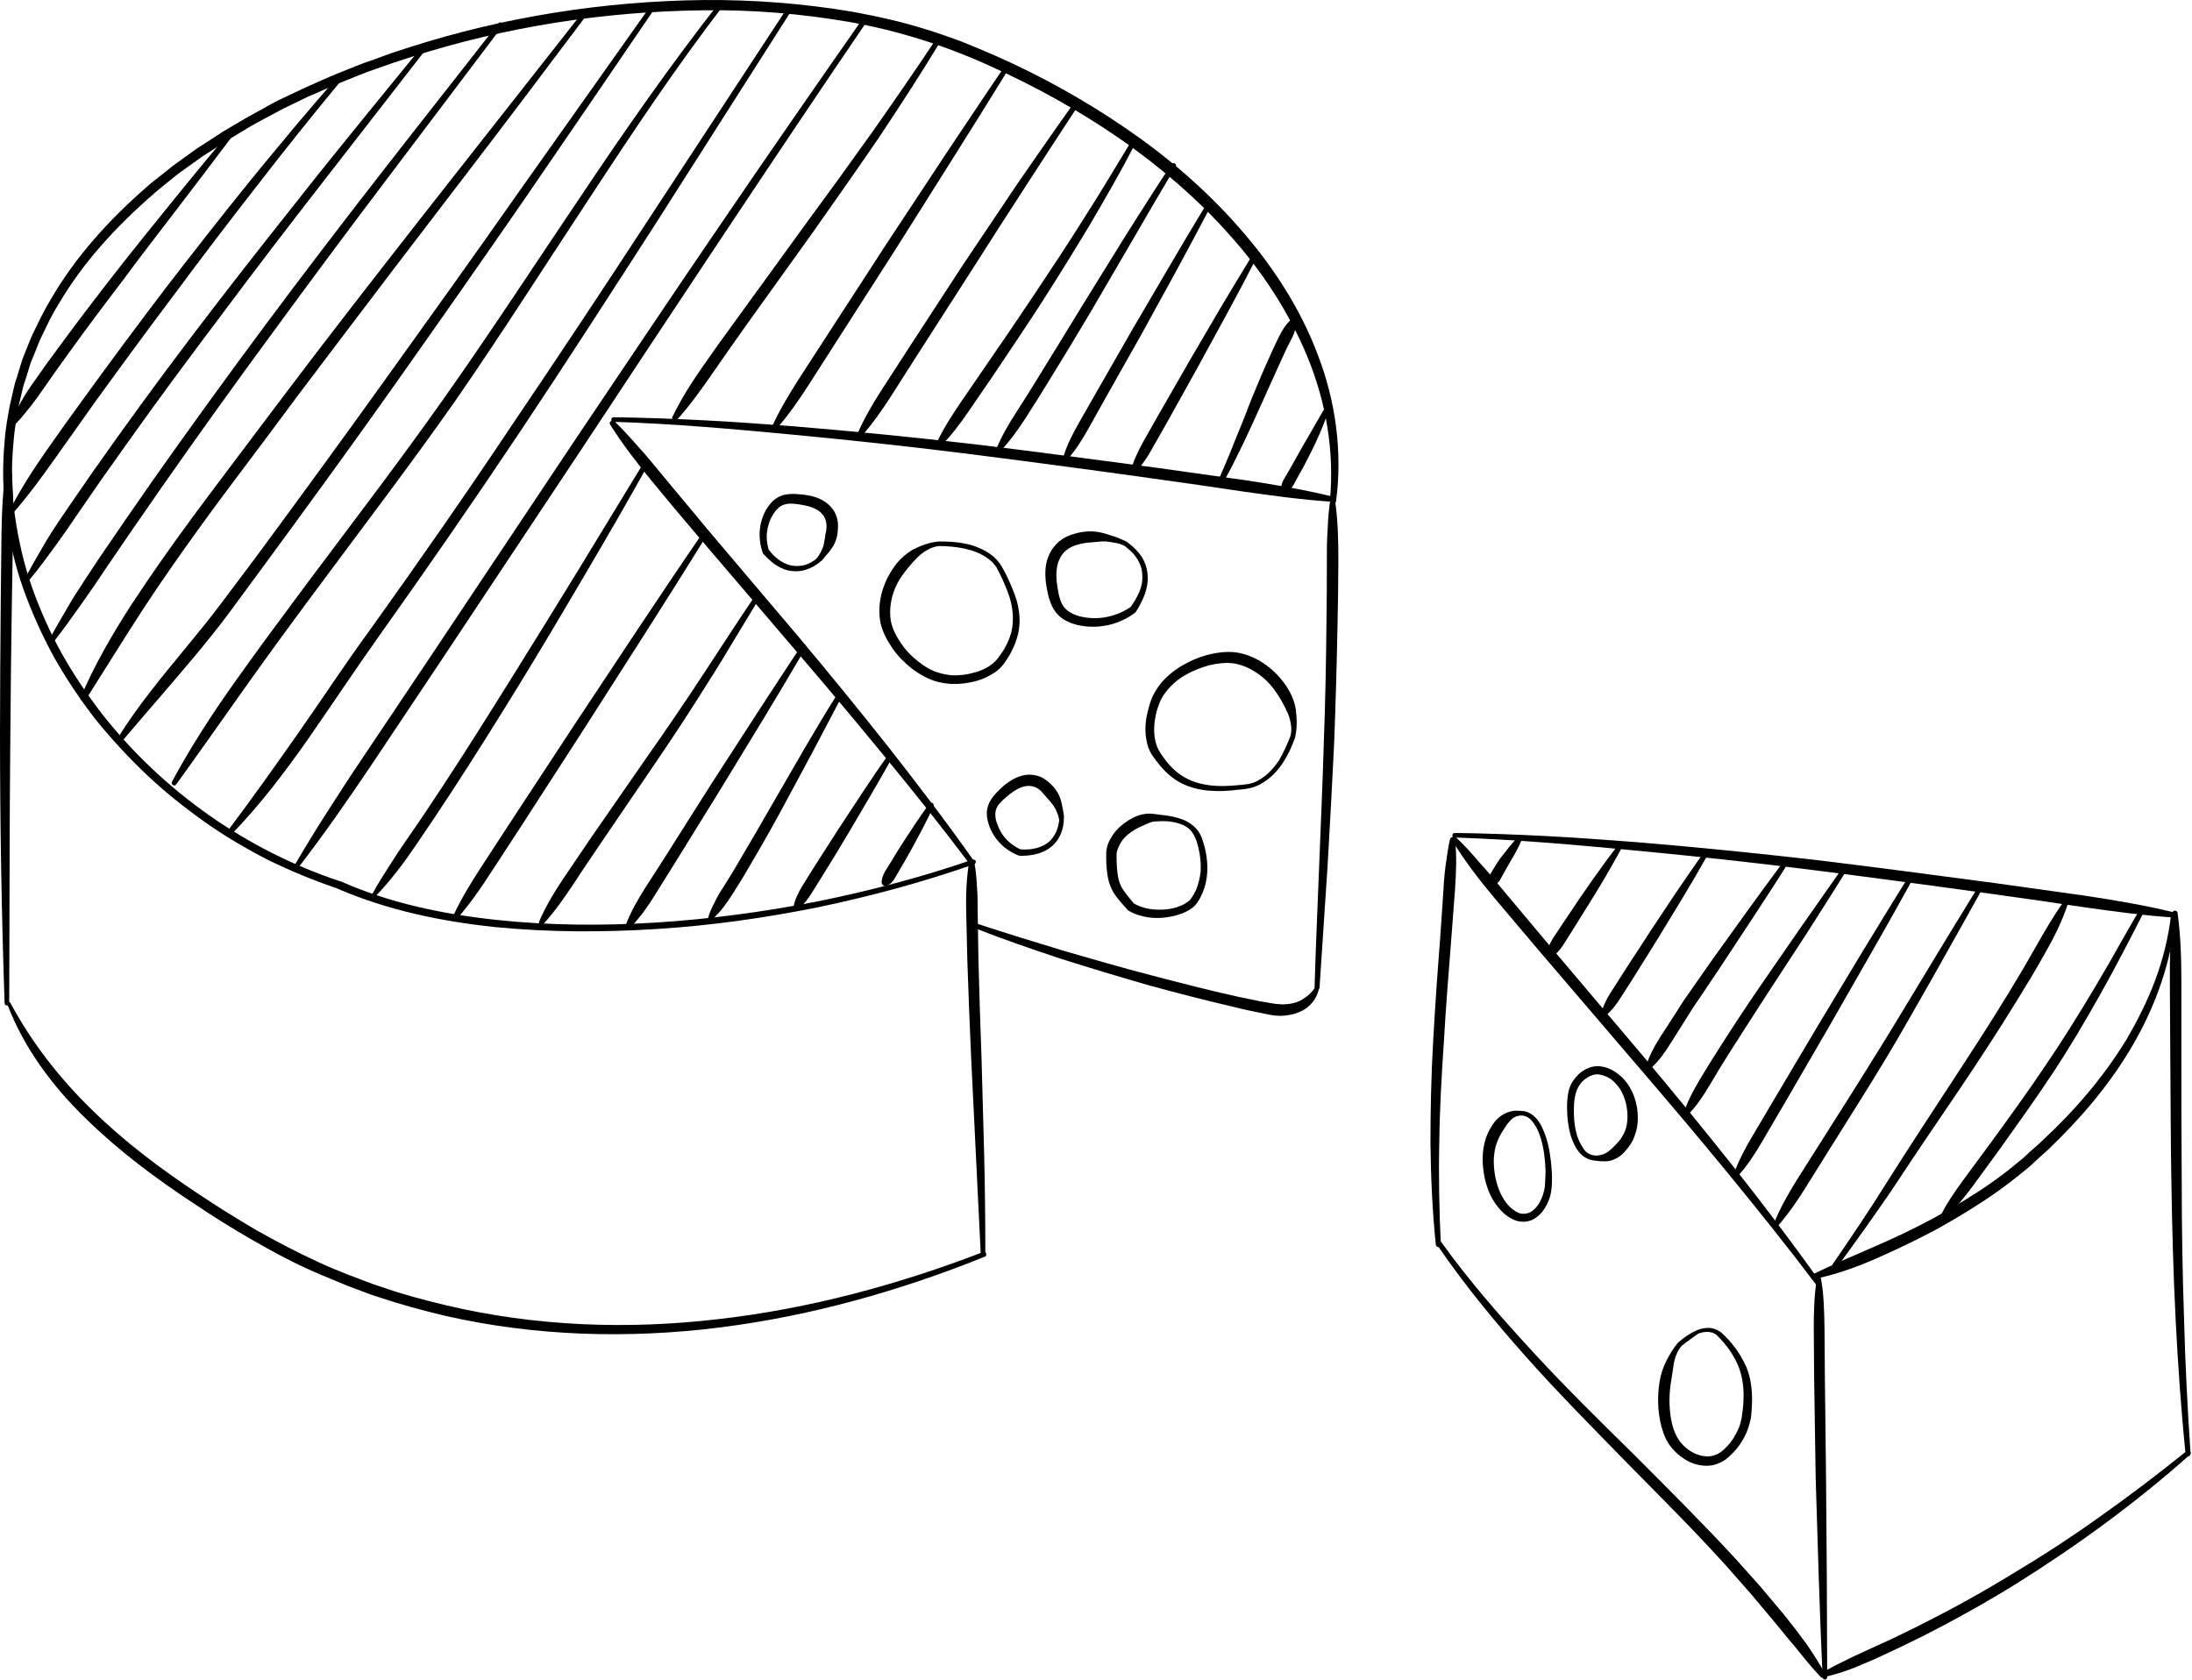 <svg width="432" height="331" viewBox="0 0 432 331" fill="none" xmlns="http://www.w3.org/2000/svg">
<path d="M357.155 251.184C361.163 249.232 365.171 247.504 369.179 245.777C373.187 244.05 377.195 242.173 381.051 240.07C384.908 237.968 388.689 235.715 392.243 233.237C394.058 231.96 395.797 230.684 397.461 229.257L398.747 228.206L399.956 227.08C400.788 226.329 401.62 225.653 402.376 224.902C408.804 218.97 414.551 212.287 419.088 204.853C421.281 201.098 423.248 197.193 424.76 193.138C426.272 189.083 427.331 184.803 427.86 180.448C427.86 180.223 428.163 179.997 428.39 180.073C428.617 180.073 428.843 180.298 428.768 180.598C427.936 189.459 424.911 198.02 420.45 205.754C415.988 213.488 410.165 220.321 403.737 226.479C402.906 227.23 402.074 227.981 401.242 228.732L400.032 229.858L398.747 230.909C397.007 232.336 395.268 233.688 393.453 234.964C389.823 237.517 385.967 239.845 382.11 242.023C378.178 244.125 374.17 246.078 370.086 247.88C366.003 249.682 361.844 251.184 357.458 252.085C357.231 252.16 356.928 252.01 356.928 251.709C356.853 251.484 357.004 251.259 357.155 251.184Z" fill="black"/>
<path d="M262.101 98.599C263.009 88.987 261.345 79.3 257.716 70.44C254.086 61.579 248.717 53.394 242.289 46.261C239.113 42.656 235.634 39.277 232.005 36.123C228.375 32.969 224.518 29.966 220.586 27.263C212.646 21.781 204.1 17.051 195.253 13.071C186.405 9.016 177.179 6.087 167.576 4.36C158.047 2.708 148.292 1.882 138.537 2.032C119.103 2.258 99.668 5.261 81.141 11.194C80.007 11.569 78.797 11.944 77.663 12.32L74.26 13.521C71.991 14.272 69.723 15.248 67.454 16.15C65.186 17.051 62.992 18.102 60.799 19.003L57.548 20.58C56.489 21.105 55.355 21.631 54.296 22.232C52.179 23.358 49.986 24.484 47.944 25.761L44.844 27.638L41.819 29.591L40.306 30.567C39.777 30.867 39.323 31.242 38.794 31.618L35.845 33.721C34.862 34.397 33.954 35.222 32.971 35.973C32.064 36.724 31.081 37.475 30.173 38.301C22.913 44.609 16.259 51.817 11.419 60.152C10.134 62.18 9.151 64.357 8.092 66.535C7.563 67.661 7.184 68.788 6.731 69.839C6.504 70.365 6.277 70.965 6.05 71.491L5.521 73.218L4.991 74.945L4.689 75.771L4.462 76.672L3.63 80.201C3.252 82.529 2.799 84.932 2.647 87.335C2.194 92.066 2.269 96.947 2.95 101.677C3.63 106.408 4.689 111.139 6.277 115.644C7.865 120.15 9.831 124.58 12.175 128.785C14.52 132.99 17.242 136.97 20.191 140.8C32.139 155.968 48.624 167.607 67.076 173.689L67.152 173.689C76.755 177.969 87.267 180.147 97.702 181.273C108.214 182.4 118.876 182.475 129.463 181.799C140.05 181.123 150.561 179.696 160.997 177.669C171.432 175.566 181.641 172.863 191.699 169.409C191.926 169.334 192.228 169.484 192.304 169.709C192.379 169.935 192.228 170.235 192.001 170.31C181.944 173.839 171.659 176.617 161.224 178.795C150.788 180.898 140.201 182.4 129.539 183.075C118.876 183.751 108.214 183.751 97.551 182.7C86.964 181.574 76.377 179.396 66.471 175.116L66.547 175.116C61.858 173.539 57.321 171.662 52.859 169.484C48.473 167.231 44.239 164.753 40.231 161.9C36.223 159.046 32.366 155.968 28.812 152.589C25.258 149.21 21.93 145.605 18.83 141.776C15.805 137.871 13.083 133.816 10.663 129.536C8.319 125.256 6.277 120.75 4.613 116.095C2.95 111.439 1.891 106.633 1.21 101.753C0.53 96.872 0.454 91.916 0.908 87.035C1.059 84.557 1.513 82.154 1.967 79.751L2.798 76.147L3.025 75.246L3.328 74.345L3.857 72.617L4.387 70.89C4.613 70.29 4.84 69.764 5.067 69.163C5.521 68.037 5.974 66.836 6.504 65.709C7.562 63.532 8.621 61.279 9.907 59.176C14.822 50.616 21.552 43.257 28.963 36.799C29.871 35.973 30.854 35.222 31.837 34.471C32.82 33.721 33.727 32.895 34.71 32.219L37.735 30.041C38.264 29.666 38.718 29.29 39.248 28.99L40.76 28.014L43.861 25.986L47.036 24.109C49.154 22.832 51.347 21.706 53.464 20.505C54.523 19.904 55.657 19.378 56.791 18.852L60.119 17.276C62.388 16.3 64.581 15.248 66.849 14.347C69.118 13.446 71.386 12.47 73.731 11.719L77.209 10.443C78.343 10.067 79.553 9.692 80.688 9.316C99.442 3.309 119.027 0.23 138.689 0.005C148.519 -0.07 158.35 0.681 168.105 2.333C172.945 3.234 177.785 4.285 182.473 5.787C184.817 6.463 187.161 7.364 189.506 8.19C191.774 9.091 194.043 10.067 196.311 11.043C205.31 15.023 213.931 19.829 222.022 25.386C230.114 30.942 237.676 37.4 244.179 44.834C250.683 52.193 256.203 60.603 259.682 69.839C263.236 79 264.597 89.062 263.311 98.824C263.311 99.049 263.009 99.274 262.782 99.199C262.253 99.049 262.101 98.824 262.101 98.599Z" fill="black"/>
<path d="M2.193 91.692C2.42 93.944 2.495 96.122 2.571 98.3C2.647 100.477 2.571 102.73 2.571 104.908L2.344 118.199C2.193 127.06 2.117 135.92 2.042 144.706C1.966 153.567 1.891 162.427 1.891 171.213L1.815 197.72C1.815 197.945 1.588 198.171 1.361 198.171C1.134 198.171 0.907 197.945 0.907 197.72C0.605 188.859 0.378 179.999 0.227 171.213C0.076 162.352 3.86465e-08 153.491 3.31601e-08 144.631C2.76736e-08 135.77 0.076 126.909 0.151 118.049L0.302 104.758C0.378 100.327 0.605 95.897 1.286 91.466C1.361 91.241 1.588 91.016 1.815 91.091C1.966 91.316 2.117 91.466 2.193 91.692Z" fill="black"/>
<path d="M263.084 98.45C263.689 102.43 263.765 106.485 263.765 110.465C263.765 114.444 263.689 118.499 263.613 122.479C263.462 130.514 263.235 138.548 262.933 146.508C262.555 154.543 262.101 162.502 261.647 170.537C261.118 178.571 260.589 186.531 260.059 194.566C260.059 194.791 259.832 195.016 259.53 195.016C259.303 195.016 259.076 194.791 259.076 194.566C259.303 186.531 259.681 178.571 259.984 170.537C260.286 162.502 260.664 154.543 260.891 146.508C261.194 138.473 261.345 130.514 261.42 122.479C261.496 118.499 261.496 114.444 261.496 110.465C261.496 108.437 261.496 106.485 261.647 104.457C261.723 102.43 261.874 100.478 262.177 98.45C262.177 98.225 262.479 98 262.706 98.075C262.857 98.075 263.009 98.225 263.084 98.45Z" fill="black"/>
<path d="M259.983 194.711C259.832 195.462 259.529 196.213 259.076 196.964C258.622 197.64 258.017 198.316 257.336 198.766C255.9 199.743 254.16 200.118 252.572 200.193C251.74 200.193 250.909 200.118 250.152 199.968L247.959 199.517C246.523 199.217 245.01 198.917 243.573 198.541C237.75 197.19 231.928 195.688 226.18 194.111C220.433 192.459 214.686 190.731 209.015 188.929C203.343 187.052 197.671 185.1 192.151 182.922C191.924 182.847 191.773 182.547 191.924 182.321C192 182.096 192.302 181.946 192.529 182.021C198.201 183.898 203.872 185.626 209.544 187.353C215.215 189.005 220.963 190.657 226.71 192.158C232.457 193.66 238.204 195.162 244.027 196.438C245.464 196.739 246.901 197.039 248.413 197.34L250.606 197.715C251.287 197.865 251.967 197.865 252.648 197.94C254.009 197.94 255.294 197.715 256.429 197.115C256.958 196.814 257.488 196.439 258.017 195.988C258.471 195.538 258.924 195.012 259.302 194.411C259.454 194.186 259.756 194.111 259.983 194.261C259.983 194.336 260.059 194.561 259.983 194.711Z" fill="black"/>
<path d="M429.148 179.848C429.753 184.278 429.904 188.708 429.904 193.214L429.904 206.58C429.904 215.441 429.904 224.376 429.979 233.237C429.979 242.098 430.131 251.034 430.433 259.894C430.66 268.755 431.114 277.616 431.719 286.477C431.719 286.702 431.567 286.927 431.265 287.002C431.038 287.002 430.811 286.852 430.736 286.551C429.828 277.691 429.223 268.83 428.769 259.894C428.316 251.034 428.089 242.098 427.938 233.237C427.786 224.376 427.786 215.441 427.711 206.58L427.635 193.214C427.635 190.961 427.635 188.784 427.711 186.531C427.786 184.278 427.938 182.101 428.164 179.848C428.164 179.623 428.467 179.397 428.694 179.472C428.921 179.472 429.072 179.623 429.148 179.848Z" fill="black"/>
<path d="M2.041 197.642C4.158 201.546 6.578 205.301 9.301 208.83C12.023 212.359 14.972 215.664 18.148 218.742C24.5 224.975 31.684 230.381 39.171 235.337C42.876 237.815 46.733 240.218 50.59 242.471C54.446 244.649 58.454 246.751 62.538 248.628C64.579 249.604 66.621 250.43 68.738 251.256L71.915 252.458L73.503 253.059L75.091 253.584C79.325 255.086 83.636 256.212 88.022 257.264C105.49 261.394 123.715 262.07 141.561 259.967C159.408 257.94 176.952 253.209 193.739 246.751C193.966 246.676 194.269 246.751 194.344 247.052C194.42 247.277 194.344 247.577 194.117 247.652C177.33 254.41 159.786 259.367 141.788 261.619C123.79 263.872 105.339 263.346 87.644 259.291C83.258 258.24 78.796 257.039 74.561 255.612L72.973 255.086L71.385 254.486L68.209 253.284C66.092 252.383 63.974 251.557 61.933 250.656C57.773 248.854 53.766 246.676 49.833 244.424C45.901 242.171 42.044 239.768 38.263 237.215C30.701 232.259 23.366 226.777 16.863 220.394C10.359 214.087 4.763 206.578 1.512 198.092C1.436 197.867 1.512 197.567 1.814 197.492C1.663 197.342 1.965 197.492 2.041 197.642Z" fill="black"/>
<path d="M358.97 329.732C360.482 328.831 362.07 328.005 363.658 327.254C365.246 326.428 366.834 325.753 368.422 325.002L373.187 322.824L377.951 320.496C384.227 317.342 390.428 313.963 396.402 310.284C402.452 306.679 408.35 302.85 414.097 298.72C419.844 294.665 425.44 290.385 430.961 285.954C431.187 285.804 431.49 285.804 431.641 286.03C431.793 286.255 431.792 286.48 431.566 286.705C426.272 291.436 420.752 295.866 415.08 300.071C409.409 304.276 403.51 308.257 397.536 312.011C391.487 315.766 385.286 319.22 378.934 322.449L374.17 324.776L369.33 327.029C367.666 327.705 366.078 328.456 364.415 329.056C362.751 329.657 361.012 330.183 359.272 330.558C359.045 330.633 358.743 330.483 358.667 330.183C358.667 330.033 358.819 329.807 358.97 329.732Z" fill="black"/>
<path d="M191.999 169.786C192.301 171.363 192.452 173.015 192.528 174.592C192.679 176.169 192.679 177.821 192.679 179.398C192.755 182.627 192.755 185.856 192.831 189.085C192.982 195.542 193.209 202 193.436 208.383L193.965 227.756C194.116 234.214 194.192 240.672 194.192 247.13C194.192 247.355 193.965 247.58 193.738 247.58C193.511 247.58 193.284 247.355 193.284 247.13L191.394 208.458C191.091 202 190.864 195.542 190.637 189.085C190.562 185.856 190.486 182.627 190.411 179.398C190.335 176.169 190.486 172.94 191.015 169.711C191.091 169.486 191.318 169.261 191.545 169.336C191.772 169.411 191.923 169.561 191.999 169.786Z" fill="black"/>
<path d="M358.895 252.081C359.198 253.733 359.349 255.385 359.425 256.962C359.5 258.614 359.576 260.266 359.576 261.843L359.651 271.68L359.878 291.278L360.029 310.877C360.029 317.41 360.105 323.942 360.105 330.55C360.105 330.776 359.878 331.001 359.651 331.001C359.424 331.001 359.198 330.776 359.198 330.55C358.895 324.017 358.668 317.484 358.441 310.952L357.836 291.353L357.534 271.68L357.458 261.843C357.458 258.539 357.534 255.31 358.063 252.006C358.139 251.781 358.366 251.555 358.593 251.63C358.744 251.705 358.895 251.856 358.895 252.081Z" fill="black"/>
<path d="M262.781 98.898C256.807 98.523 250.909 97.697 245.011 96.871C239.112 95.97 233.214 95.144 227.315 94.318C215.518 92.666 203.722 91.089 191.925 89.587C180.128 88.085 168.331 86.809 156.459 85.682C144.586 84.556 132.789 83.505 120.917 83.129C120.69 83.129 120.463 82.904 120.463 82.679C120.463 82.453 120.69 82.228 120.917 82.228C126.891 82.303 132.865 82.528 138.764 82.829C144.738 83.129 150.636 83.58 156.61 84.031C168.482 85.007 180.355 86.208 192.152 87.56C203.948 88.986 215.745 90.563 227.618 92.14C233.516 92.966 239.415 93.793 245.313 94.618C251.211 95.52 257.11 96.496 262.857 97.922C263.084 97.998 263.235 98.223 263.235 98.523C263.235 98.823 263.008 98.974 262.781 98.898Z" fill="black"/>
<path d="M428.541 180.823C422.567 180.448 416.669 179.622 410.771 178.796C404.872 177.895 398.974 177.069 393.075 176.243C381.279 174.591 369.482 173.014 357.685 171.512C345.888 170.011 334.091 168.734 322.219 167.608C310.346 166.481 298.55 165.43 286.677 165.055C286.45 165.055 286.224 164.829 286.224 164.604C286.224 164.379 286.45 164.153 286.677 164.153C292.651 164.229 298.625 164.454 304.524 164.754C310.498 165.055 316.396 165.505 322.37 165.956C334.243 166.932 346.115 168.133 357.912 169.485C369.709 170.911 381.505 172.488 393.378 174.065C399.276 174.891 405.175 175.717 411.073 176.543C416.971 177.444 422.87 178.42 428.617 179.847C428.844 179.922 428.995 180.147 428.995 180.448C428.995 180.673 428.768 180.823 428.541 180.823Z" fill="black"/>
<path d="M121.07 82.98C122.733 84.632 124.322 86.359 125.834 88.086C127.422 89.813 128.859 91.615 130.371 93.418C133.32 97.022 136.345 100.551 139.294 104.155L157.368 125.481C163.342 132.615 169.24 139.824 175.063 147.182C180.81 154.541 186.482 161.9 191.851 169.559C192.002 169.784 191.926 170.085 191.7 170.235C191.473 170.385 191.17 170.31 191.019 170.16C185.423 162.726 179.6 155.442 173.702 148.309C167.803 141.1 161.754 133.966 155.704 126.908L137.555 105.657C134.53 102.128 131.506 98.524 128.556 94.919C125.607 91.315 122.734 87.636 120.238 83.656C120.087 83.431 120.162 83.13 120.389 82.98C120.692 82.83 120.919 82.83 121.07 82.98Z" fill="black"/>
<path d="M286.829 164.905C288.568 166.557 290.156 168.284 291.668 170.086C293.257 171.813 294.769 173.615 296.281 175.492C299.306 179.097 302.331 182.701 305.356 186.305L323.656 207.932C329.706 215.14 335.68 222.424 341.578 229.858C347.401 237.217 353.148 244.801 358.593 252.46C358.744 252.685 358.668 252.986 358.517 253.136C358.29 253.286 357.988 253.211 357.837 253.061C352.165 245.552 346.267 238.193 340.293 230.909C334.319 223.626 328.193 216.417 322.068 209.283L303.692 187.807C300.667 184.203 297.567 180.599 294.542 176.994C291.517 173.39 288.644 169.636 286.148 165.581C285.997 165.355 286.072 165.055 286.299 164.905C286.451 164.679 286.678 164.754 286.829 164.905Z" fill="black"/>
<path d="M2.042 100.324C4.083 96.344 6.503 92.59 9.074 88.91C11.646 85.231 14.217 81.626 16.863 78.022C22.081 70.813 27.45 63.605 32.819 56.546C38.264 49.488 43.784 42.429 49.38 35.521C55.052 28.612 60.723 21.704 66.697 15.021C66.849 14.796 67.151 14.796 67.378 14.946C67.605 15.096 67.605 15.396 67.454 15.622C61.782 22.455 56.186 29.438 50.741 36.497C45.221 43.555 39.852 50.614 34.559 57.748C29.189 64.881 23.896 72.09 18.678 79.298C16.107 82.903 13.536 86.582 10.965 90.186C9.679 91.989 8.394 93.791 7.033 95.593C5.672 97.395 4.31 99.122 2.798 100.849C2.647 101.075 2.344 101.075 2.117 100.925C1.966 100.699 1.966 100.474 2.042 100.324Z" fill="black"/>
<path d="M5.216 113.469C6.502 111.066 7.863 108.738 9.224 106.41C10.661 104.082 12.173 101.83 13.686 99.652L18.299 92.969L22.987 86.361C29.264 77.576 35.767 68.865 42.346 60.305C48.925 51.744 55.655 43.259 62.386 34.774C69.116 26.364 75.997 17.954 82.803 9.619C82.954 9.393 83.257 9.393 83.484 9.543C83.71 9.694 83.71 9.994 83.559 10.219L63.671 35.825C57.016 44.385 50.437 52.946 44.01 61.581C37.506 70.217 31.079 78.852 24.802 87.713L20.113 94.32L15.501 101.004C13.988 103.257 12.476 105.434 10.888 107.612C9.3 109.789 7.712 111.967 5.972 114.069C5.821 114.295 5.519 114.295 5.292 114.145C5.141 113.919 5.141 113.619 5.216 113.469Z" fill="black"/>
<path d="M2.344 82.902C3.478 80.123 4.99 77.57 6.73 75.167C8.393 72.764 10.133 70.361 11.872 68.034C15.35 63.303 18.904 58.648 22.534 53.992C26.164 49.336 29.869 44.756 33.575 40.175C37.28 35.595 40.985 31.09 44.766 26.584C44.918 26.359 45.22 26.359 45.447 26.509C45.674 26.659 45.674 26.959 45.523 27.185C41.968 31.915 38.414 36.571 34.86 41.227C31.306 45.882 27.676 50.538 24.198 55.268C20.644 59.924 17.089 64.655 13.687 69.385C11.947 71.788 10.284 74.116 8.62 76.519C7.788 77.72 6.956 78.922 6.049 80.048C5.142 81.174 4.234 82.376 3.175 83.427C3.024 83.652 2.722 83.652 2.495 83.427C2.268 83.277 2.268 83.127 2.344 82.902Z" fill="black"/>
<path d="M9.603 126.234C11.115 123.456 12.703 120.753 14.291 118.049C15.955 115.421 17.694 112.793 19.433 110.165L24.727 102.431L30.096 94.696C37.355 84.409 44.691 74.272 52.177 64.21C59.664 54.148 67.301 44.16 75.015 34.248C82.728 24.336 90.517 14.5 98.23 4.588C98.381 4.362 98.684 4.363 98.911 4.513C99.138 4.663 99.138 4.963 98.986 5.189L76.3 35.225C68.738 45.212 61.252 55.274 53.841 65.411C46.43 75.473 39.095 85.686 31.911 95.973L26.542 103.707L21.248 111.442C19.509 114.07 17.77 116.623 15.955 119.176C14.14 121.729 12.325 124.282 10.359 126.76C10.208 126.985 9.905 126.985 9.678 126.835C9.527 126.685 9.527 126.459 9.603 126.234Z" fill="black"/>
<path d="M15.88 137.497C18.603 131.039 22.157 124.956 25.938 119.099C29.794 113.242 33.802 107.536 37.962 101.904C42.121 96.272 46.355 90.716 50.515 85.159C54.674 79.602 58.908 74.045 63.143 68.489C71.613 57.45 80.233 46.412 88.854 35.449C97.475 24.486 106.096 13.523 114.716 2.559C114.868 2.334 115.17 2.334 115.397 2.484C115.624 2.634 115.624 2.935 115.473 3.16C107.079 14.348 98.685 25.462 90.215 36.5C81.746 47.538 73.276 58.652 64.882 69.765C60.648 75.322 56.489 80.879 52.329 86.51C48.17 92.067 43.935 97.624 39.852 103.256C35.769 108.887 31.761 114.594 27.98 120.376C24.199 126.233 20.569 132.09 16.863 137.947C16.712 138.172 16.41 138.248 16.183 138.097C15.88 137.947 15.805 137.722 15.88 137.497Z" fill="black"/>
<path d="M23.292 145.308C27.224 139.001 31.988 133.294 36.677 127.587C39.021 124.733 41.365 121.88 43.558 118.951L50.213 110.091C58.985 98.226 67.681 86.287 76.302 74.272C84.923 62.258 93.543 50.243 102.013 38.154L127.648 1.96C127.8 1.735 128.102 1.66 128.329 1.81C128.556 1.96 128.556 2.26 128.48 2.486C120.162 14.726 111.844 26.89 103.45 39.13C95.056 51.294 86.586 63.384 78.041 75.474C69.496 87.564 60.8 99.503 52.028 111.442L45.449 120.378C43.256 123.382 40.911 126.235 38.567 129.089C33.803 134.796 28.963 140.277 24.199 145.909C24.048 146.134 23.745 146.134 23.519 145.984C23.14 145.759 23.141 145.534 23.292 145.308Z" fill="black"/>
<path d="M33.878 154.088C37.583 147.18 41.893 140.572 46.431 134.189C50.968 127.807 55.656 121.499 60.345 115.191C69.722 102.651 79.25 90.261 88.249 77.421C97.248 64.655 105.793 51.515 114.565 38.524C123.261 25.534 132.26 12.618 141.94 0.303C142.091 0.078 142.393 0.078 142.62 0.228C142.847 0.378 142.847 0.678 142.696 0.904C133.168 13.294 124.471 26.36 115.926 39.425C107.305 52.491 98.911 65.707 89.988 78.622C80.989 91.463 71.461 103.928 62.16 116.468C57.471 122.775 52.858 129.083 48.321 135.466C43.784 141.849 39.322 148.231 34.709 154.614C34.558 154.839 34.256 154.839 34.029 154.689C33.878 154.539 33.802 154.238 33.878 154.088Z" fill="black"/>
<path d="M44.692 164.001C49.607 157.468 54.295 150.86 58.984 144.177C63.672 137.494 68.134 130.661 72.974 124.053C82.502 110.762 91.803 97.396 100.878 83.805C110.028 70.288 119.027 56.697 127.95 43.031L154.795 2.106C154.946 1.881 155.249 1.806 155.476 1.956C155.702 2.106 155.778 2.407 155.627 2.632L129.311 43.932C120.463 57.673 111.616 71.415 102.541 85.006C93.467 98.597 84.166 112.039 74.713 125.33C70.025 131.938 65.487 138.771 60.799 145.529C56.11 152.212 51.12 158.82 45.372 164.677C45.221 164.827 44.919 164.827 44.692 164.677C44.616 164.452 44.616 164.227 44.692 164.001Z" fill="black"/>
<path d="M58.002 170.609C60.12 167.005 62.313 163.4 64.581 159.871C66.85 156.342 69.118 152.813 71.463 149.358L85.453 128.483L113.356 86.658C122.733 72.766 132.035 58.799 141.487 44.983C150.94 31.091 160.468 17.349 170.072 3.608C170.223 3.382 170.526 3.307 170.753 3.457C170.979 3.607 171.055 3.908 170.904 4.133C161.451 18.025 152.15 31.916 142.848 45.883C133.547 59.85 124.321 73.817 115.096 87.784L87.267 129.685L73.278 150.635C68.589 157.618 63.825 164.452 58.683 171.135C58.532 171.36 58.229 171.36 58.002 171.21C58.002 171.06 57.927 170.834 58.002 170.609Z" fill="black"/>
<path d="M73.352 176.24C74.335 174.363 75.469 172.636 76.603 170.834C77.738 169.031 78.872 167.304 80.082 165.577L83.636 160.396L87.115 155.139C91.727 148.156 96.189 141.023 100.65 133.889C105.112 126.755 109.498 119.622 113.884 112.488L126.966 91.012C127.118 90.787 127.42 90.712 127.647 90.862C127.874 91.013 127.95 91.238 127.798 91.463C123.715 98.822 119.48 106.106 115.245 113.314C111.01 120.523 106.7 127.807 102.314 134.94C97.928 142.074 93.467 149.207 88.854 156.266L85.375 161.522L81.821 166.778C79.477 170.233 76.906 173.612 73.957 176.69C73.805 176.916 73.503 176.916 73.276 176.69C73.276 176.615 73.276 176.39 73.352 176.24Z" fill="black"/>
<path d="M293.635 173.69C293.409 173.014 293.484 172.639 293.711 172.263L294.392 171.137C294.845 170.386 295.299 169.635 295.828 168.959C296.887 167.608 297.946 166.181 299.156 164.979C299.307 164.754 299.61 164.754 299.836 164.979C299.988 165.13 299.988 165.355 299.912 165.505C299.231 167.082 298.4 168.584 297.492 170.086C297.038 170.837 296.66 171.588 296.207 172.338L295.602 173.465C295.375 173.84 295.072 174.141 294.392 174.216C294.089 174.216 293.711 174.065 293.635 173.69Z" fill="black"/>
<path d="M132.486 82.228C134.15 78.773 136.192 75.544 138.385 72.391C140.578 69.237 142.771 66.158 145.039 63.08L158.5 44.532C163.037 38.375 167.499 32.217 171.885 26.06C176.271 19.827 180.581 13.595 184.816 7.212C184.967 6.987 185.269 6.912 185.496 7.062C185.723 7.212 185.799 7.512 185.647 7.663C181.715 14.195 177.556 20.578 173.321 26.961C169.011 33.269 164.625 39.501 160.239 45.733L146.93 64.281C144.737 67.359 142.544 70.513 140.351 73.667C139.292 75.244 138.158 76.746 137.023 78.323C135.889 79.825 134.679 81.326 133.394 82.753C133.242 82.978 132.94 82.978 132.713 82.753C132.486 82.603 132.41 82.378 132.486 82.228Z" fill="black"/>
<path d="M89.308 180.524C90.896 177.07 92.862 173.916 94.904 170.762L101.029 161.376L113.355 142.604L125.757 123.906C129.916 117.673 134.075 111.441 138.31 105.283C138.461 105.058 138.764 104.983 138.991 105.133C139.218 105.284 139.293 105.584 139.142 105.734C135.21 112.117 131.202 118.424 127.194 124.732L115.094 143.655L102.919 162.503L96.794 171.889C94.753 175.043 92.635 178.121 90.14 180.975C89.988 181.2 89.686 181.2 89.459 181.05C89.232 180.9 89.156 180.674 89.308 180.524Z" fill="black"/>
<path d="M304.903 187.957C304.978 186.755 305.508 185.854 306.037 184.953L307.776 182.325C308.911 180.598 310.12 178.871 311.255 177.144C312.465 175.417 313.599 173.69 314.885 171.963C316.094 170.236 317.304 168.584 318.59 166.932C318.741 166.706 319.044 166.706 319.271 166.856C319.422 167.007 319.497 167.232 319.422 167.457C318.439 169.26 317.38 171.062 316.321 172.939C315.263 174.741 314.128 176.543 313.07 178.27C311.935 180.072 310.877 181.8 309.742 183.602L308.079 186.23C307.474 187.131 306.869 187.957 305.81 188.482C305.583 188.633 305.205 188.557 305.054 188.257C304.903 188.182 304.903 188.107 304.903 187.957Z" fill="black"/>
<path d="M152.074 84.259C153.511 81.03 155.325 78.027 157.216 75.023L162.963 66.162L174.458 48.441L186.103 30.795C190.035 24.938 193.892 19.081 197.9 13.224C198.051 12.999 198.354 12.924 198.581 13.074C198.807 13.224 198.883 13.524 198.732 13.675C195.027 19.682 191.321 25.614 187.54 31.621L176.272 49.492L164.854 67.289L159.182 76.15C157.292 79.078 155.25 82.006 152.906 84.635C152.754 84.86 152.452 84.86 152.225 84.71C151.998 84.635 151.923 84.409 152.074 84.259Z" fill="black"/>
<path d="M106.246 181.647C107.532 178.644 109.196 175.865 111.01 173.162C112.825 170.459 114.64 167.831 116.455 165.128L127.496 149.208C131.201 143.952 134.831 138.621 138.385 133.214C141.939 127.808 145.418 122.401 149.047 117.07C149.199 116.845 149.501 116.769 149.728 116.919C149.955 117.07 150.031 117.37 149.879 117.52L144.888 125.78C143.225 128.559 141.561 131.337 139.822 134.04C136.419 139.522 132.865 144.928 129.235 150.26L118.346 166.254C116.531 168.957 114.716 171.585 112.977 174.288C111.162 176.992 109.347 179.62 107.154 182.023C107.003 182.248 106.7 182.248 106.473 182.023C106.246 182.023 106.171 181.798 106.246 181.647Z" fill="black"/>
<path d="M315.564 199.749C315.942 198.172 316.698 196.745 317.53 195.469L320.026 191.564C321.689 188.936 323.429 186.383 325.092 183.754L330.235 176.02C331.974 173.467 333.713 170.914 335.528 168.361C335.679 168.135 335.982 168.06 336.209 168.211C336.435 168.361 336.436 168.586 336.36 168.811C334.848 171.514 333.259 174.218 331.671 176.846L326.832 184.806C325.168 187.434 323.58 190.062 321.916 192.69L319.421 196.595C318.589 197.872 317.681 199.148 316.396 200.199C316.169 200.35 315.867 200.35 315.715 200.125C315.564 200.049 315.564 199.899 315.564 199.749Z" fill="black"/>
<path d="M168.938 85.608C170.223 82.605 171.887 79.751 173.626 77.048L178.919 68.863L189.582 52.494C193.212 47.087 196.841 41.681 200.471 36.274C204.177 30.943 207.882 25.536 211.663 20.28C211.814 20.055 212.117 20.055 212.344 20.205C212.571 20.355 212.571 20.655 212.495 20.805C208.941 26.212 205.387 31.694 201.832 37.175C198.278 42.657 194.8 48.063 191.321 53.545L180.81 69.914L175.592 78.099C173.853 80.803 171.962 83.506 169.769 85.984C169.618 86.209 169.316 86.209 169.089 85.984C168.862 85.984 168.786 85.759 168.938 85.608Z" fill="black"/>
<path d="M123.336 182.252C124.319 179.699 125.68 177.296 127.117 175.043L131.503 168.211L140.199 154.469L149.047 140.803C151.996 136.297 154.945 131.717 157.97 127.211C158.121 126.986 158.424 126.911 158.651 127.061C158.878 127.211 158.953 127.512 158.802 127.662C156.08 132.317 153.282 136.973 150.484 141.628L142.014 155.52L133.469 169.337L129.159 176.245C127.722 178.573 126.209 180.75 124.243 182.778C124.092 183.003 123.789 183.003 123.563 182.778C123.336 182.628 123.26 182.402 123.336 182.252Z" fill="black"/>
<path d="M324.489 209.883C325.094 207.931 326.077 206.128 327.136 204.477L330.388 199.445C330.917 198.619 331.446 197.718 331.976 196.968L333.715 194.49L337.118 189.609L344.075 179.922C346.419 176.693 348.764 173.465 351.108 170.311C351.259 170.085 351.562 170.085 351.788 170.236C352.015 170.386 352.015 170.686 351.94 170.837C349.822 174.216 347.629 177.519 345.436 180.898L338.857 190.885L335.53 195.841C334.396 197.493 333.261 199.145 332.278 200.797L329.102 205.828C328.044 207.48 326.909 209.132 325.397 210.484C325.17 210.634 324.867 210.634 324.716 210.484C324.489 210.258 324.489 210.033 324.489 209.883Z" fill="black"/>
<path d="M184.515 87.488C185.725 84.785 187.313 82.306 188.977 79.828L193.968 72.544C197.295 67.739 200.622 62.858 203.874 57.977C207.126 53.096 210.378 48.215 213.478 43.259C216.654 38.303 219.679 33.272 222.704 28.241C222.855 28.015 223.157 27.941 223.384 28.091C223.611 28.241 223.687 28.466 223.536 28.691C220.813 33.948 217.864 39.054 214.915 44.085C211.89 49.116 208.789 54.147 205.613 59.103C202.437 64.059 199.11 68.94 195.858 73.821L190.867 81.105C189.204 83.508 187.465 85.911 185.271 88.013C185.12 88.163 184.818 88.163 184.591 88.013C184.44 87.938 184.44 87.713 184.515 87.488Z" fill="black"/>
<path d="M139.597 180.75C139.9 179.699 140.353 178.723 140.883 177.746C141.336 176.77 141.866 175.869 142.471 174.968C143.605 173.166 144.739 171.364 145.798 169.486C147.991 165.807 150.108 162.128 152.226 158.448L158.654 147.335C160.847 143.655 162.964 139.976 165.308 136.371C165.459 136.146 165.762 136.071 165.989 136.221C166.216 136.371 166.291 136.597 166.14 136.822L160.166 148.161L154.116 159.424C152.075 163.179 149.957 166.933 147.764 170.613C146.705 172.49 145.571 174.293 144.437 176.095C143.303 177.897 142.017 179.699 140.429 181.126C140.202 181.276 139.9 181.276 139.748 181.126C139.597 181.126 139.521 180.9 139.597 180.75Z" fill="black"/>
<path d="M331.898 219.193C332.276 217.992 332.73 216.94 333.259 215.889C333.789 214.838 334.394 213.786 334.999 212.735C336.209 210.708 337.494 208.68 338.78 206.653C341.351 202.598 343.922 198.693 346.644 194.714L354.735 183L362.902 171.361C363.054 171.136 363.356 171.061 363.583 171.211C363.81 171.361 363.81 171.661 363.734 171.811C361.239 175.866 358.668 179.846 356.097 183.901L348.308 195.84C345.737 199.82 343.166 203.8 340.594 207.854C339.309 209.882 338.099 211.909 336.889 213.937C335.679 215.964 334.394 217.916 332.654 219.718C332.503 219.944 332.201 219.944 331.974 219.718C331.898 219.568 331.823 219.343 331.898 219.193Z" fill="black"/>
<path d="M196.311 88.611C197.369 85.983 198.731 83.655 200.243 81.327C201.756 78.999 203.192 76.672 204.629 74.344C207.503 69.688 210.376 65.032 213.25 60.302L221.946 46.26C224.896 41.604 227.845 36.949 230.87 32.368C231.021 32.143 231.323 32.068 231.55 32.218C231.777 32.368 231.853 32.669 231.701 32.819C228.903 37.549 226.105 42.28 223.383 47.011L215.065 61.278C212.267 66.009 209.393 70.74 206.52 75.395C205.083 77.723 203.646 80.05 202.134 82.378C200.621 84.706 199.033 86.959 197.067 88.987C196.916 89.212 196.613 89.212 196.386 88.987C196.235 88.987 196.235 88.761 196.311 88.611Z" fill="black"/>
<path d="M156.384 178.724C156.687 177.147 157.367 175.87 158.124 174.594L160.468 170.839C162.056 168.361 163.644 165.883 165.232 163.405L170.072 156.046C171.735 153.568 173.323 151.165 175.063 148.762C175.214 148.537 175.516 148.462 175.743 148.612C175.97 148.762 175.97 148.988 175.894 149.213C174.458 151.766 173.021 154.319 171.509 156.872L167.047 164.456C165.534 167.009 164.022 169.487 162.434 172.04L160.09 175.795C159.334 177.071 158.426 178.273 157.216 179.174C156.989 179.324 156.687 179.324 156.536 179.099C156.384 179.024 156.309 178.874 156.384 178.724Z" fill="black"/>
<path d="M341.655 231.433C342.638 228.73 343.999 226.177 345.436 223.774L349.746 216.49L358.443 201.847L367.215 187.28C370.164 182.474 373.113 177.593 376.138 172.787C376.289 172.562 376.592 172.487 376.818 172.637C377.045 172.787 377.121 173.012 376.97 173.237C374.247 178.193 371.449 183.15 368.651 188.03L360.182 202.823L351.637 217.541L347.326 224.9C345.89 227.378 344.377 229.706 342.411 231.883C342.26 232.109 341.957 232.109 341.73 231.959C341.579 231.808 341.579 231.583 341.655 231.433Z" fill="black"/>
<path d="M209.546 90.113C210.226 87.785 211.361 85.608 212.495 83.58L216.049 77.348L223.157 64.958L230.417 52.568C232.837 48.438 235.257 44.383 237.752 40.253C237.903 40.028 238.206 39.953 238.433 40.103C238.66 40.253 238.735 40.478 238.584 40.704C236.391 44.909 234.122 49.114 231.854 53.319L224.972 65.859L217.94 78.324L214.461 84.556C213.251 86.659 212.041 88.687 210.378 90.489C210.226 90.714 209.924 90.714 209.697 90.489C209.546 90.489 209.47 90.263 209.546 90.113Z" fill="black"/>
<path d="M173.778 174.14C173.702 173.239 174.004 172.488 174.382 171.812L175.592 169.86C176.349 168.583 177.181 167.232 178.012 165.956C179.676 163.403 181.34 160.85 183.155 158.372C183.306 158.146 183.608 158.146 183.835 158.296C183.986 158.447 184.062 158.672 183.987 158.897C182.701 161.675 181.264 164.379 179.827 167.007C179.071 168.358 178.391 169.635 177.559 170.986L176.424 172.939C176.046 173.614 175.593 174.215 174.685 174.591C174.383 174.741 174.08 174.59 173.929 174.29C173.778 174.29 173.778 174.215 173.778 174.14Z" fill="black"/>
<path d="M349.593 241.12C350.803 238.117 352.391 235.338 354.055 232.635L359.197 224.525C362.6 219.119 366.078 213.712 369.406 208.306C372.809 202.899 376.06 197.417 379.388 191.936C382.715 186.454 386.042 180.972 389.369 175.566C389.521 175.341 389.823 175.265 390.05 175.416C390.277 175.566 390.353 175.791 390.201 176.017C387.101 181.648 383.925 187.205 380.824 192.762C377.648 198.318 374.548 203.875 371.221 209.357C367.893 214.839 364.49 220.245 361.087 225.652L356.021 233.761C354.357 236.465 352.542 239.093 350.425 241.571C350.274 241.796 349.971 241.796 349.744 241.646C349.593 241.496 349.593 241.27 349.593 241.12Z" fill="black"/>
<path d="M222.854 92.819C223.384 90.792 224.291 88.915 225.274 87.113L228.299 81.781L234.424 71.118L240.625 60.531C242.743 57.001 244.86 53.472 246.977 50.018C247.128 49.793 247.431 49.718 247.658 49.868C247.885 50.018 247.96 50.243 247.809 50.468C245.919 54.148 244.028 57.752 242.062 61.357L236.164 72.169L230.189 82.908L227.165 88.239C226.182 90.041 225.047 91.768 223.535 93.27C223.384 93.495 223.005 93.495 222.854 93.27C222.854 93.12 222.854 92.97 222.854 92.819Z" fill="black"/>
<path d="M255.675 63.158C255.599 63.909 255.372 64.66 255.145 65.336C254.919 66.012 254.616 66.687 254.238 67.363C253.557 68.64 252.952 69.992 252.347 71.343C251.138 73.971 249.928 76.674 248.718 79.378C247.508 82.081 246.298 84.709 245.012 87.412C243.727 90.041 242.441 92.744 240.929 95.297C240.777 95.522 240.475 95.597 240.248 95.447C240.021 95.297 239.946 95.072 240.021 94.846C241.231 92.143 242.365 89.44 243.424 86.737C244.558 84.033 245.617 81.33 246.676 78.552C247.81 75.848 248.945 73.07 250.154 70.442C250.759 69.09 251.364 67.739 252.045 66.387C252.726 65.035 253.482 63.759 254.692 62.783C254.919 62.632 255.221 62.633 255.372 62.858C255.675 62.933 255.675 63.008 255.675 63.158Z" fill="black"/>
<path d="M407.595 177.971C406.461 181.425 404.873 184.654 403.058 187.808C401.319 190.961 399.428 194.04 397.537 197.119C393.756 203.277 389.824 209.284 385.816 215.216C381.808 221.148 377.725 227.08 373.793 233.088C371.827 236.091 369.709 239.02 367.667 241.948C365.55 244.877 363.508 247.805 361.315 250.659C361.164 250.884 360.861 250.884 360.635 250.734C360.408 250.584 360.408 250.283 360.559 250.058C364.643 244.126 368.65 238.193 372.431 232.111C376.288 226.029 380.22 220.022 384.153 214.015C388.085 208.007 392.017 202 395.723 195.918C397.613 192.839 399.428 189.76 401.167 186.681C402.907 183.603 404.721 180.449 406.839 177.52C406.99 177.295 407.292 177.295 407.519 177.445C407.595 177.52 407.671 177.746 407.595 177.971Z" fill="black"/>
<path d="M382.186 240.147C383.472 237.369 385.211 234.891 387.026 232.413L392.395 225.129C395.949 220.248 399.504 215.367 402.831 210.411C406.234 205.455 409.41 200.349 412.51 195.168C414.023 192.54 415.611 189.987 417.048 187.359C418.56 184.73 419.997 182.102 421.585 179.474C421.736 179.249 422.039 179.174 422.265 179.324C422.492 179.474 422.568 179.699 422.417 179.924C419.694 185.256 416.896 190.663 413.947 195.919C410.998 201.175 407.898 206.431 404.57 211.462C401.243 216.494 397.689 221.45 394.21 226.331L388.841 233.689C387.026 236.092 385.136 238.495 382.943 240.598C382.791 240.748 382.489 240.748 382.262 240.598C382.111 240.523 382.035 240.297 382.186 240.147Z" fill="black"/>
<path d="M252.498 96.72C252.422 95.819 252.649 95.068 253.027 94.467L254.161 92.515L256.354 88.61C257.867 86.057 259.304 83.429 260.816 80.876C260.967 80.65 261.27 80.576 261.497 80.726C261.724 80.876 261.799 81.101 261.723 81.251C260.74 84.105 259.53 86.883 258.169 89.511C257.489 90.863 256.808 92.215 256.052 93.491L254.993 95.443C254.615 96.119 254.161 96.72 253.33 97.095C253.027 97.246 252.725 97.096 252.573 96.795C252.573 96.87 252.498 96.795 252.498 96.72Z" fill="black"/>
<path d="M358.82 330.48C357.156 328.753 355.643 326.876 354.207 325.074C352.694 323.272 351.182 321.47 349.669 319.592L345.132 314.186L340.444 308.855C334.092 301.796 327.361 295.113 320.631 288.28C313.977 281.447 307.246 274.689 300.894 267.555C294.542 260.421 288.492 253.063 283.123 245.178C282.972 244.953 283.048 244.652 283.274 244.502C283.501 244.352 283.804 244.427 283.955 244.653C289.475 252.387 295.752 259.52 302.18 266.504C308.607 273.487 315.413 280.17 322.219 286.853C328.949 293.611 335.68 300.294 342.183 307.353L346.947 312.684L351.56 318.166C353.072 320.043 354.509 321.92 355.946 323.873C357.307 325.825 358.593 327.853 359.727 329.955C359.878 330.18 359.803 330.481 359.576 330.631C359.198 330.706 358.971 330.631 358.82 330.48Z" fill="black"/>
<path d="M286.753 165.281C287.131 168.66 286.98 171.964 286.753 175.343L285.997 185.33C285.467 192.013 284.938 198.621 284.56 205.305C284.106 211.988 283.728 218.596 283.653 225.279C283.501 231.962 283.653 238.57 283.955 245.253C283.955 245.478 283.804 245.703 283.501 245.779C283.274 245.779 283.048 245.628 282.972 245.328C282.291 238.645 281.989 231.962 281.913 225.279C281.913 218.596 282.065 211.913 282.443 205.229C282.821 198.546 283.275 191.863 283.804 185.255L284.484 175.268C284.56 173.616 284.711 171.964 284.938 170.312C285.165 168.66 285.392 167.008 285.77 165.356C285.846 165.131 286.072 164.905 286.375 164.981C286.526 164.905 286.677 165.056 286.753 165.281Z" fill="black"/>
<path d="M232.533 162.35C231.475 161.974 230.34 161.824 229.131 161.824C228.526 161.824 227.921 161.899 227.391 161.899C226.862 161.974 226.408 162.199 225.879 162.425C224.896 162.875 223.913 163.251 223.006 163.926C222.098 164.527 221.342 165.278 220.812 166.179C220.586 166.63 220.359 167.08 220.208 167.531C220.132 167.756 220.132 167.981 220.056 168.207C220.056 168.357 220.056 168.432 220.056 168.582L220.056 169.032C220.056 170.159 220.132 171.36 220.283 172.411C220.434 173.463 220.737 174.439 221.342 175.34C221.947 176.241 222.703 177.142 223.459 178.043L223.232 177.893C225.198 179.169 227.77 179.47 230.19 179.17C231.399 179.019 232.609 178.644 233.592 178.043C233.819 177.893 234.046 177.743 234.273 177.593C234.499 177.443 234.575 177.218 234.802 176.992C235.18 176.467 235.407 175.941 235.71 175.415C236.163 174.289 236.466 173.087 236.617 171.811C236.693 170.534 236.617 169.333 236.391 168.056C236.239 167.456 236.163 166.78 235.936 166.179C235.785 165.578 235.559 165.053 235.256 164.527C234.727 163.476 233.743 162.725 232.533 162.35ZM232.912 161.449C234.197 161.899 235.407 162.725 236.239 163.926C236.617 164.527 236.919 165.203 237.071 165.804C237.298 166.404 237.449 167.08 237.6 167.756C238.129 170.384 238.129 173.162 237.071 175.791C236.768 176.391 236.541 177.067 236.088 177.668C235.937 177.968 235.634 178.269 235.407 178.569C235.104 178.869 234.803 179.02 234.5 179.245C233.29 179.996 231.929 180.446 230.568 180.671C227.845 181.197 224.896 180.897 222.401 179.47C222.325 179.47 222.249 179.395 222.249 179.32C221.418 178.419 220.586 177.518 219.829 176.467C219.073 175.415 218.544 174.063 218.317 172.787C218.09 171.51 218.014 170.309 218.014 169.032L218.014 168.582C218.014 168.432 218.014 168.207 218.014 168.056C218.014 167.681 218.09 167.38 218.166 167.005C218.317 166.329 218.62 165.653 218.998 165.053C219.679 163.851 220.661 162.875 221.72 162.124C222.779 161.373 223.989 160.698 225.274 160.473C225.955 160.322 226.636 160.322 227.316 160.397C227.921 160.472 228.526 160.547 229.131 160.622C230.492 160.772 231.702 160.998 232.912 161.449Z" fill="black"/>
<path d="M300.215 219.87C299.761 219.795 299.233 219.87 298.779 220.02C298.325 220.246 297.947 220.471 297.645 220.846C296.964 221.522 296.51 222.348 295.981 223.174C295.451 224 295.073 224.976 294.77 225.877C294.544 226.854 294.392 227.83 294.392 228.806C294.392 230.834 294.77 232.861 295.527 234.738C295.905 235.639 296.434 236.541 297.039 237.291C297.644 238.042 298.476 238.643 299.232 239.018C300.064 239.319 300.896 239.244 301.652 238.868C302.409 238.418 303.089 237.667 303.543 236.766C303.997 235.865 304.299 234.889 304.45 233.912C304.526 232.861 304.601 231.81 304.601 230.758C304.525 228.656 304.299 226.478 303.694 224.45C303.392 223.474 303.013 222.423 302.409 221.597C301.879 220.696 301.123 220.02 300.215 219.87ZM300.291 218.969C300.896 219.044 301.501 219.344 302.03 219.72C302.484 220.095 302.938 220.546 303.24 220.996C303.921 221.973 304.299 223.024 304.677 224.075C305.358 226.177 305.66 228.43 305.811 230.608C305.887 231.734 305.887 232.786 305.811 233.912C305.736 235.114 305.433 236.24 304.904 237.291C304.375 238.343 303.619 239.394 302.56 240.07C301.501 240.821 299.913 240.971 298.703 240.52C297.493 240.07 296.51 239.319 295.678 238.418C294.846 237.517 294.241 236.54 293.712 235.489C292.729 233.386 292.275 231.059 292.2 228.731C292.2 227.604 292.275 226.403 292.578 225.201C292.88 224 293.334 222.949 294.014 221.898C294.619 220.846 295.527 219.945 296.661 219.42C297.266 219.119 297.871 218.969 298.476 218.894C299.081 218.894 299.686 218.894 300.291 218.969Z" fill="black"/>
<path d="M185.044 107.611C184.288 107.686 183.456 107.986 182.776 108.361C182.095 108.737 181.415 109.263 180.81 109.863C179.676 110.99 178.616 112.266 177.709 113.543C175.894 116.171 175.062 119.475 175.592 122.478C175.894 123.98 176.65 125.407 177.558 126.758C178.465 128.11 179.6 129.312 180.885 130.288C182.171 131.339 183.532 132.165 185.12 132.615C185.876 132.841 186.632 132.991 187.464 133.066C188.221 133.141 189.052 133.066 189.884 132.991C191.472 132.765 193.136 132.315 194.497 131.564C195.177 131.189 195.783 130.663 196.312 130.137C196.841 129.537 197.295 128.861 197.748 128.185C198.58 126.759 199.261 125.257 199.488 123.68C199.714 122.103 199.639 120.451 199.261 118.799C198.883 117.147 198.202 115.645 197.522 114.068C197.144 113.317 196.765 112.491 196.387 111.815C195.934 111.139 195.404 110.539 194.724 110.088C193.438 109.112 191.85 108.512 190.186 108.136C188.447 107.761 186.708 107.611 185.044 107.611ZM185.044 106.709C186.859 106.709 188.598 106.785 190.338 107.16C192.077 107.536 193.816 108.211 195.253 109.263C196.009 109.788 196.614 110.464 197.144 111.215C197.673 112.041 198.051 112.792 198.429 113.543C199.185 115.12 199.866 116.697 200.395 118.424C200.849 120.151 201.076 121.953 200.849 123.755C200.622 125.557 199.941 127.284 199.109 128.861C198.656 129.612 198.202 130.363 197.597 131.113C196.992 131.864 196.236 132.465 195.404 132.916C193.816 133.892 192.001 134.418 190.186 134.643C189.279 134.793 188.372 134.793 187.464 134.793C186.557 134.718 185.574 134.567 184.666 134.342C182.851 133.817 181.263 132.916 179.751 131.79C178.314 130.663 177.028 129.387 175.97 127.885C174.911 126.383 174.004 124.731 173.55 122.854C172.794 119.099 173.853 115.269 175.894 112.191C176.878 110.614 178.238 109.338 179.826 108.361C181.414 107.535 183.154 106.859 185.044 106.709Z" fill="black"/>
<path d="M221.87 107.762C221.644 107.537 221.265 107.387 220.812 107.237C220.433 107.087 219.98 107.011 219.526 106.936C218.694 106.786 217.787 106.636 217.031 106.711L214.535 106.936C213.703 107.011 212.947 107.162 212.191 107.387C210.679 107.838 209.469 108.738 208.864 110.09C208.183 111.367 208.108 113.094 208.259 114.671C208.486 116.398 208.712 118.049 209.468 119.326C210.225 120.527 211.738 121.278 213.326 121.579C216.577 122.254 220.131 121.504 222.929 119.552L222.778 119.701C223.459 118.725 224.063 117.749 224.517 116.698C224.971 115.647 225.198 114.521 225.122 113.394C225.122 112.268 224.744 111.142 224.139 110.166C223.837 109.715 223.458 109.189 223.08 108.813C222.778 108.513 222.4 108.213 221.87 107.762ZM222.475 107.086C223.383 107.762 224.366 108.739 225.047 109.79C225.727 110.916 226.105 112.117 226.181 113.469C226.257 114.746 226.029 116.022 225.575 117.224C225.122 118.425 224.517 119.551 223.836 120.603C223.836 120.678 223.761 120.678 223.685 120.753C220.736 123.006 216.804 123.982 213.023 123.306C212.115 123.156 211.132 122.856 210.225 122.405C209.317 121.955 208.486 121.279 207.881 120.378C207.276 119.552 206.973 118.576 206.67 117.675C206.444 116.773 206.293 115.872 206.142 114.971C205.915 113.094 205.914 111.066 206.822 109.189C207.276 108.213 207.956 107.387 208.712 106.711C209.544 106.035 210.452 105.585 211.435 105.285C213.326 104.684 215.292 104.533 217.107 104.984C218.09 105.209 218.921 105.509 219.829 105.81C220.282 105.96 220.661 106.11 221.114 106.335C221.644 106.561 222.097 106.711 222.475 107.086Z" fill="black"/>
<path d="M208.712 161.903C208.788 161.677 208.713 161.377 208.637 161.077C208.561 160.777 208.485 160.476 208.334 160.176C208.107 159.575 207.805 158.974 207.427 158.524C207.049 157.998 206.595 157.548 206.217 157.097C205.839 156.647 205.461 156.196 205.083 155.821C204.251 155.07 203.268 154.769 202.209 154.92C201.151 155.07 200.091 155.67 199.108 156.421C198.125 157.247 197.067 158.073 196.538 158.975C196.311 159.425 196.16 159.876 196.16 160.476C196.16 161.002 196.235 161.602 196.462 162.203C196.84 163.33 197.445 164.456 198.277 165.357C199.109 166.258 200.167 167.009 201.302 167.459L201.075 167.384C202.89 167.534 204.705 167.234 206.142 166.333C206.898 165.883 207.427 165.207 207.881 164.456C208.335 163.705 208.561 162.879 208.712 161.903ZM209.62 162.128C209.544 163.029 209.242 164.08 208.788 164.906C208.335 165.807 207.654 166.558 206.822 167.159C205.99 167.759 205.007 168.135 204.024 168.361C203.041 168.586 202.058 168.66 201.075 168.66C200.999 168.66 200.924 168.66 200.924 168.66C198.201 167.684 195.932 165.507 194.949 162.729C194.722 162.053 194.496 161.302 194.496 160.476C194.42 159.725 194.647 158.824 195.025 158.073C195.782 156.647 196.916 155.67 197.899 154.769C199.033 153.868 200.319 153.042 201.983 152.742C202.814 152.591 203.646 152.667 204.478 152.892C205.31 153.117 205.99 153.568 206.595 154.094C207.805 155.07 208.712 156.346 209.09 157.773C209.317 158.524 209.393 159.199 209.545 159.875C209.62 160.25 209.62 160.551 209.695 160.927C209.62 161.302 209.696 161.677 209.62 162.128Z" fill="black"/>
<path d="M160.542 110.388C160.693 110.313 160.92 110.088 161.147 109.788C161.298 109.562 161.525 109.261 161.676 108.961C161.978 108.36 162.281 107.76 162.357 107.234C162.508 106.558 162.584 105.957 162.66 105.432C162.811 104.831 162.886 104.305 162.886 103.705C162.886 102.578 162.508 101.677 161.676 100.926C160.844 100.25 159.71 99.8 158.5 99.575C157.215 99.349 155.929 99.124 154.87 99.349C154.341 99.499 153.887 99.65 153.509 100.025C153.055 100.401 152.677 100.851 152.375 101.377C151.694 102.428 151.316 103.63 151.165 104.831C151.014 106.032 151.165 107.309 151.543 108.511L151.467 108.286C152.526 109.712 153.963 110.914 155.626 111.364C156.458 111.59 157.366 111.589 158.198 111.439C158.954 111.289 159.71 110.989 160.542 110.388ZM160.996 111.214C160.24 111.74 159.256 112.191 158.349 112.416C157.366 112.641 156.307 112.641 155.324 112.416C154.341 112.191 153.433 111.74 152.601 111.139C151.77 110.538 151.089 109.862 150.409 109.111C150.333 109.036 150.333 109.036 150.333 108.961C149.35 106.258 149.502 103.104 150.938 100.551C151.316 99.875 151.77 99.274 152.299 98.749C152.829 98.223 153.66 97.772 154.417 97.547C156.005 97.171 157.442 97.397 158.878 97.547C160.315 97.772 161.827 98.223 163.113 99.275C163.718 99.8 164.323 100.476 164.625 101.227C165.003 101.978 165.155 102.804 165.155 103.63C165.155 105.207 164.852 106.709 164.021 107.91C163.567 108.586 163.113 109.112 162.66 109.637C162.433 109.938 162.206 110.163 161.979 110.463C161.601 110.688 161.374 110.989 160.996 111.214Z" fill="black"/>
<path d="M254.312 145.081C254.539 144.33 254.54 143.428 254.388 142.602C254.237 141.776 254.01 140.951 253.632 140.2C252.952 138.698 252.12 137.271 251.137 135.92C250.154 134.568 248.944 133.442 247.582 132.541C246.221 131.639 244.633 130.963 243.121 130.738C241.608 130.513 239.869 130.738 238.281 131.113C236.693 131.564 235.105 132.165 233.668 132.991C232.231 133.817 230.946 134.868 229.887 136.22C229.358 136.895 228.904 137.572 228.601 138.323C228.299 139.074 227.996 139.899 227.845 140.65C227.467 142.302 227.316 143.954 227.618 145.606C227.77 146.432 227.997 147.183 228.375 147.859C228.753 148.535 229.282 149.286 229.812 149.962C230.87 151.313 232.08 152.439 233.593 153.265C235.03 154.091 236.693 154.542 238.432 154.767C240.171 154.993 241.911 154.917 243.65 154.767C244.482 154.692 245.465 154.617 246.221 154.467C247.053 154.317 247.809 153.941 248.49 153.491C249.927 152.589 251.061 151.313 252.044 149.886C252.951 148.309 253.707 146.658 254.312 145.081ZM255.22 145.381C254.615 147.108 253.859 148.76 252.876 150.262C251.893 151.764 250.607 153.19 249.019 154.167C248.263 154.692 247.356 155.068 246.448 155.293C245.465 155.518 244.633 155.593 243.725 155.668C241.911 155.894 240.096 155.969 238.281 155.819C236.466 155.669 234.576 155.218 232.912 154.392C231.248 153.566 229.811 152.289 228.601 150.862C227.996 150.111 227.468 149.436 226.938 148.61C226.409 147.784 226.106 146.808 225.955 145.907C225.577 144.029 225.728 142.077 226.182 140.275C226.409 139.374 226.636 138.473 227.014 137.572C227.392 136.671 227.921 135.844 228.451 135.093C229.585 133.591 231.097 132.315 232.685 131.339C234.273 130.362 236.012 129.612 237.827 129.086C239.642 128.635 241.533 128.336 243.575 128.561C247.507 129.162 250.834 131.564 253.103 134.643C254.237 136.145 255.069 137.947 255.371 139.749C255.598 141.626 255.674 143.504 255.22 145.381Z" fill="black"/>
<path d="M331.445 265.225C330.613 266.126 330.084 267.477 329.857 268.829C329.63 270.181 329.479 271.532 329.252 272.809C328.874 275.437 328.949 278.215 329.554 280.693C329.706 281.294 329.933 281.97 330.16 282.496C330.387 283.021 330.689 283.547 331.067 284.072C331.823 285.048 332.807 285.874 333.941 286.4C335.075 286.925 336.285 287.151 337.419 286.926C338.024 286.775 338.553 286.551 339.007 286.25C339.536 285.875 339.99 285.424 340.444 284.973C341.351 283.997 342.032 282.871 342.561 281.669C342.864 281.068 343.015 280.468 343.166 279.792C343.242 279.492 343.317 279.191 343.317 278.816L343.469 277.764C343.771 275.061 343.695 272.283 342.788 269.73C342.334 268.454 341.654 267.252 340.897 266.125C340.519 265.6 340.066 265 339.612 264.474L338.932 263.723C338.705 263.498 338.477 263.272 338.251 263.047C337.268 262.296 335.907 262.371 334.697 262.822C333.638 263.573 332.428 264.399 331.445 265.225ZM330.765 264.549C331.899 263.573 333.033 262.746 334.47 262.146C335.15 261.845 335.906 261.695 336.738 261.695C337.57 261.695 338.326 261.996 339.007 262.446C339.309 262.672 339.612 262.972 339.839 263.197L340.595 263.948C341.049 264.474 341.503 265 341.956 265.6C342.788 266.727 343.545 268.003 344.15 269.355C345.284 272.058 345.435 275.061 345.208 277.915L345.133 278.966C345.057 279.342 345.057 279.717 344.906 280.093C344.755 280.843 344.527 281.519 344.225 282.27C343.62 283.621 342.864 284.898 341.805 286.024C341.276 286.625 340.746 287.076 340.141 287.602C339.461 288.052 338.705 288.427 337.949 288.652C336.361 289.103 334.621 288.803 333.185 288.202C331.748 287.526 330.462 286.55 329.479 285.349C328.95 284.748 328.571 284.072 328.193 283.321C327.891 282.646 327.664 281.894 327.437 281.143C326.681 278.215 326.605 275.287 327.059 272.358C327.286 270.932 327.739 269.505 328.42 268.153C329.025 267.027 329.706 265.75 330.765 264.549Z" fill="black"/>
<path d="M314.052 227.68C314.96 227.83 315.868 227.605 316.624 227.154C317.38 226.704 317.909 226.103 318.514 225.502C319.119 224.902 319.649 224.151 320.027 223.4C320.405 222.649 320.632 221.823 320.708 220.922C320.859 219.195 320.556 217.318 319.875 215.741C319.497 214.915 319.044 214.164 318.439 213.563C317.834 212.887 317.153 212.361 316.321 212.061C315.565 211.761 314.733 211.611 313.977 211.836C313.221 212.061 312.465 212.512 311.86 213.113C311.255 213.788 310.801 214.539 310.574 215.365C310.347 216.191 310.196 217.243 310.196 218.144C310.12 220.021 310.272 221.973 310.801 223.775C311.103 224.676 311.482 225.502 312.011 226.253C312.389 227.004 313.145 227.53 314.052 227.68ZM313.826 228.656C312.691 228.431 311.709 227.755 311.104 226.929C310.423 226.103 310.045 225.127 309.667 224.151C309.062 222.199 308.835 220.171 308.835 218.144C308.835 217.092 308.91 216.116 309.137 215.065C309.364 214.013 309.893 213.037 310.65 212.211C311.33 211.385 312.313 210.71 313.448 210.334C314.582 209.959 315.792 210.109 316.85 210.485C317.909 210.86 318.817 211.536 319.649 212.287C320.405 213.038 321.085 213.939 321.539 214.915C322.522 216.867 322.9 219.044 322.749 221.222C322.673 222.273 322.371 223.399 321.917 224.451C321.463 225.502 320.783 226.328 320.027 227.154C319.27 227.98 318.211 228.581 317.077 228.806C316.019 228.957 314.884 228.806 313.826 228.656Z" fill="black"/>
</svg>
